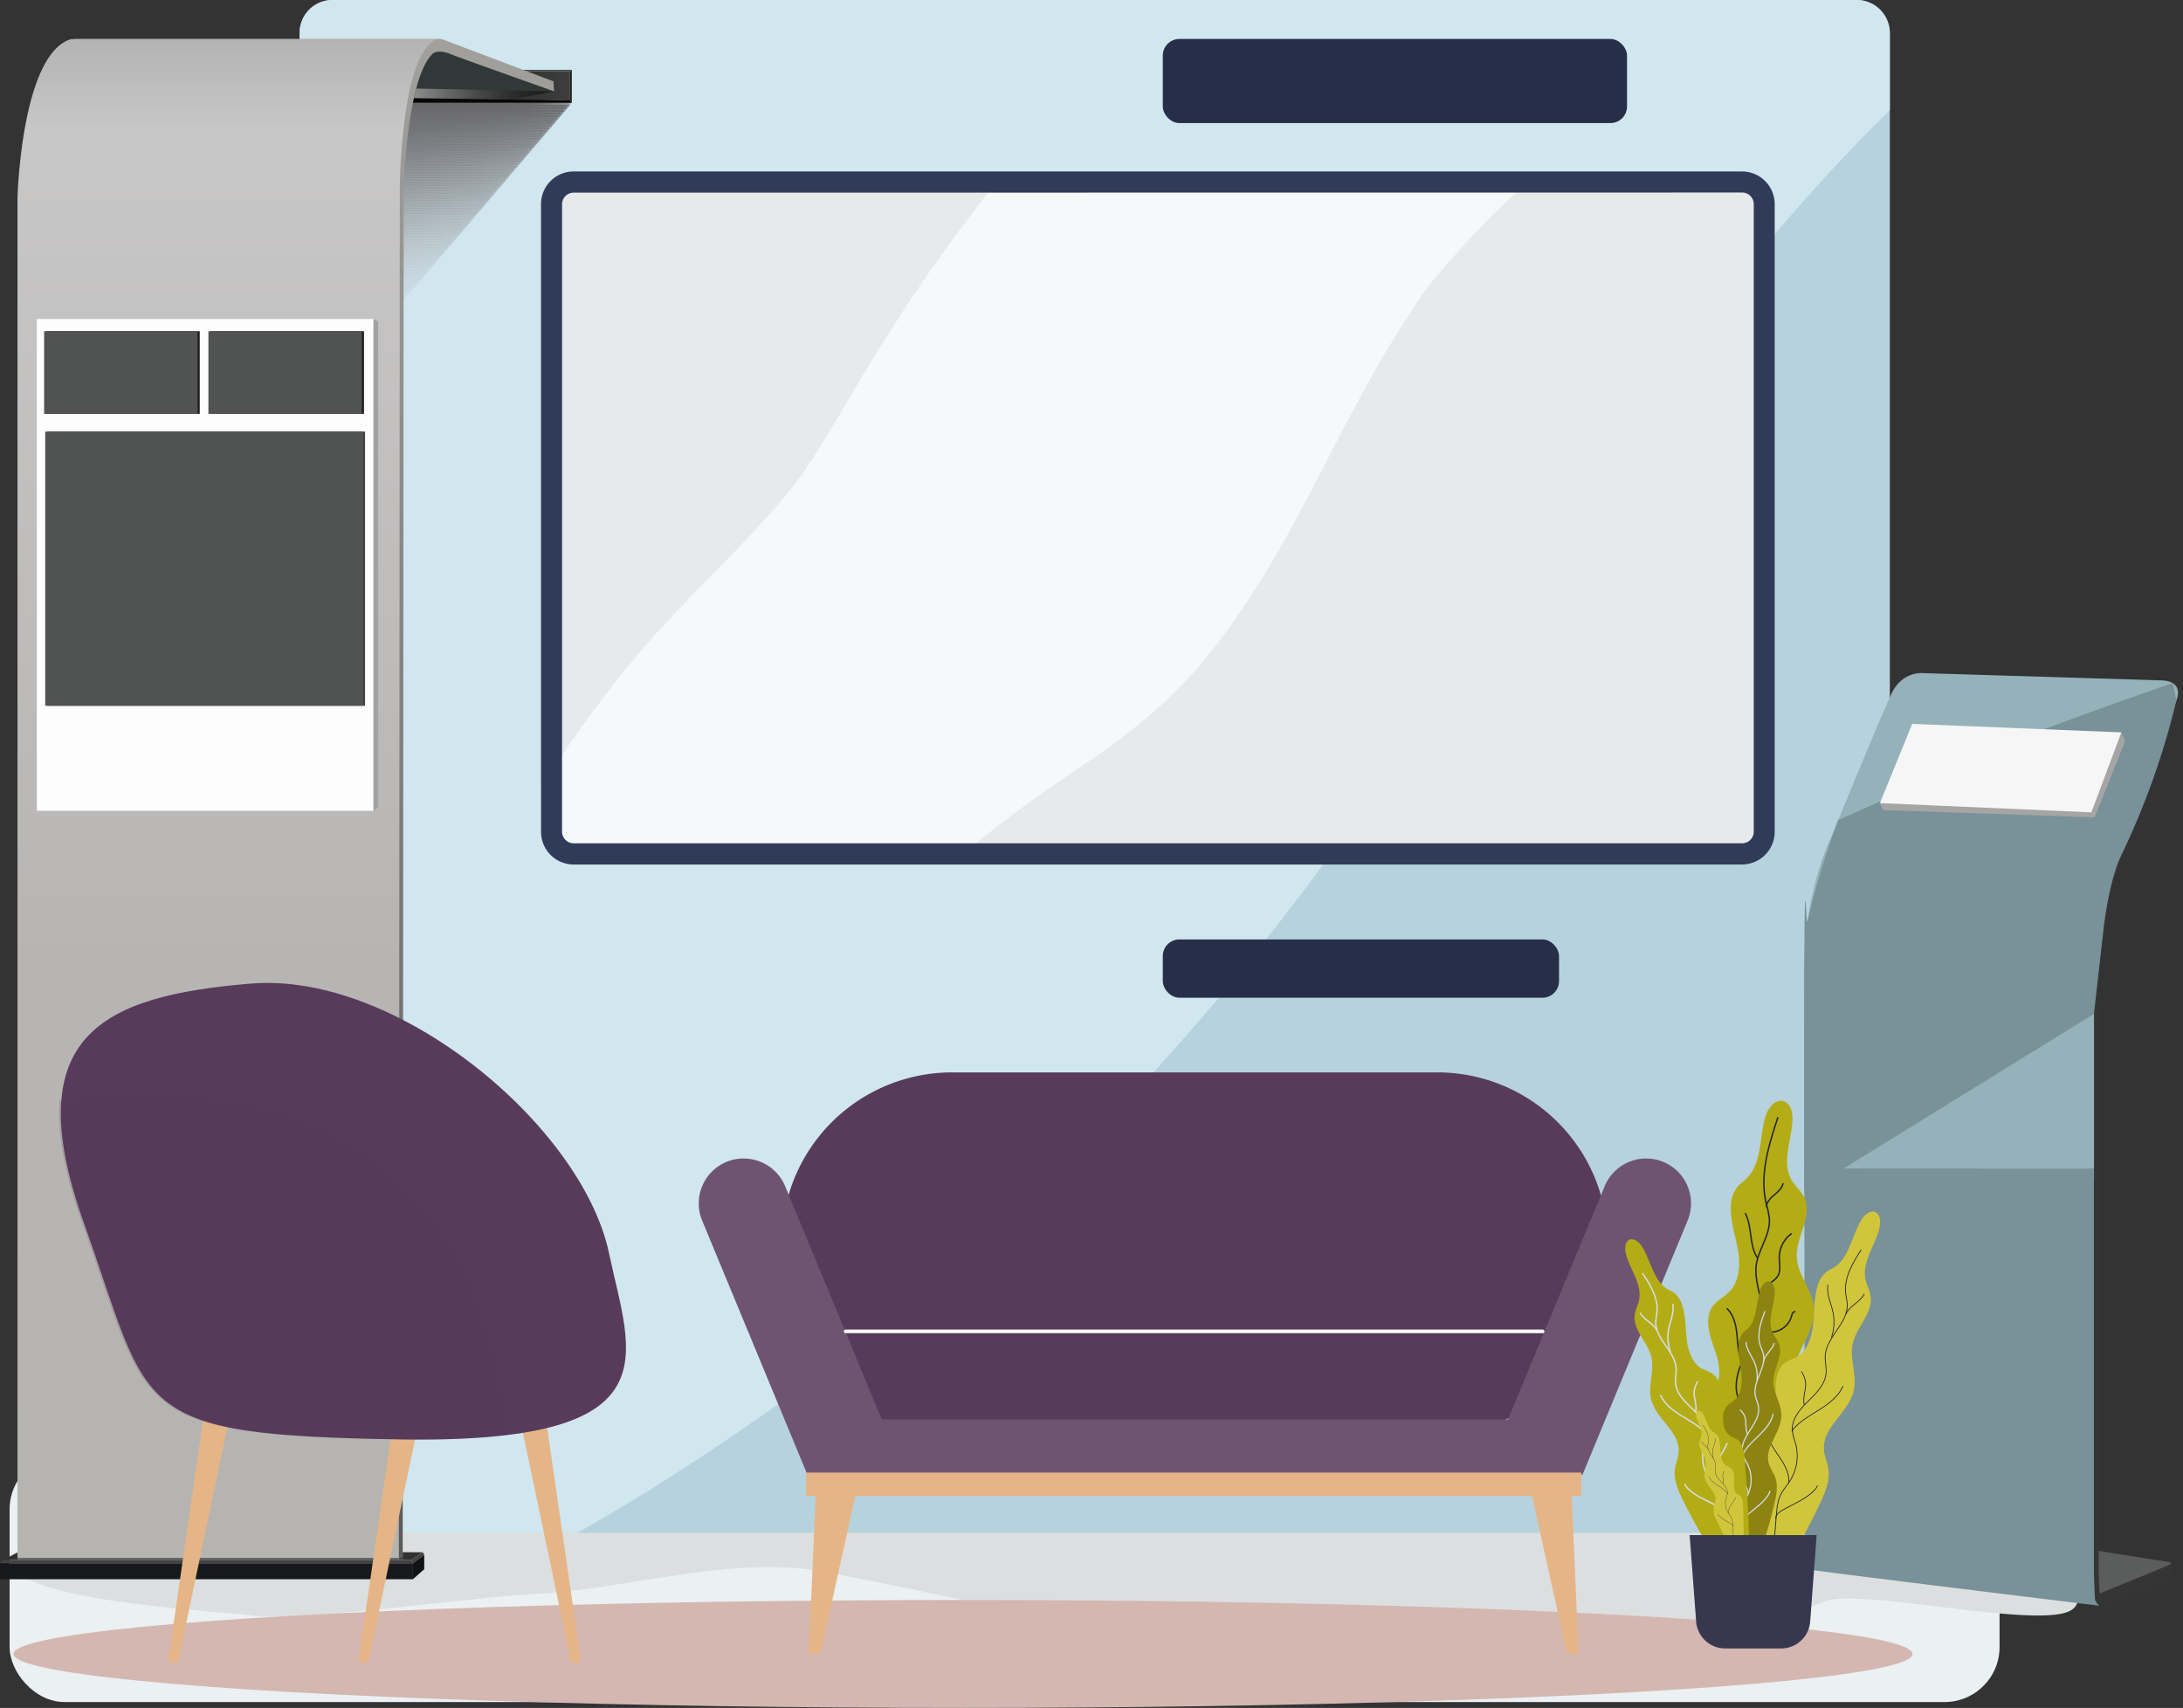 <svg xmlns="http://www.w3.org/2000/svg" xmlns:xlink="http://www.w3.org/1999/xlink" viewBox="0 0 751.16 587.68"><rect x="0" y="0" width="751.16" height="587.68" fill="#333333" stroke="none"/><defs><style>.cls-1{fill:url(#linear-gradient);}.cls-2{isolation:isolate;}.cls-3{fill:#ebf0f2;}.cls-4{fill:#dcdfe0;}.cls-5{fill:#b6d2de;}.cls-6{fill:#d1e7f0;}.cls-7{fill:#e6eaeb;}.cls-8{fill:#f5f9fa;}.cls-9{fill:#303b59;}.cls-10{fill:#262e48;}.cls-11,.cls-19{opacity:0.7;}.cls-12{fill:#363536;}.cls-13{fill:#5a5d5c;}.cls-14{fill:#95b2ba;}.cls-15{fill:#799199;}.cls-16{fill:#a5a5a5;}.cls-17{fill:#f6f6f6;}.cls-18{mask:url(#mask);}.cls-183,.cls-19,.cls-196{mix-blend-mode:multiply;}.cls-20{fill:#3a3132;}.cls-21{fill:#3b3233;opacity:0.99;}.cls-22{fill:#3c3334;opacity:0.99;}.cls-23{fill:#3d3435;opacity:0.98;}.cls-24{fill:#3d3536;opacity:0.98;}.cls-25{fill:#3e3636;opacity:0.97;}.cls-26{fill:#3f3637;opacity:0.97;}.cls-27{fill:#403738;opacity:0.96;}.cls-28{fill:#413839;opacity:0.96;}.cls-29{fill:#42393a;opacity:0.95;}.cls-30{fill:#423a3b;opacity:0.95;}.cls-31{fill:#433b3c;opacity:0.94;}.cls-32{fill:#443c3d;opacity:0.94;}.cls-33{fill:#453d3e;opacity:0.93;}.cls-34{fill:#463e3f;opacity:0.93;}.cls-35{fill:#473f3f;opacity:0.92;}.cls-36{fill:#473f40;opacity:0.92;}.cls-37{fill:#484041;opacity:0.91;}.cls-38{fill:#494142;opacity:0.9;}.cls-39{fill:#4a4243;opacity:0.9;}.cls-40{fill:#4b4344;opacity:0.89;}.cls-41{fill:#4c4445;opacity:0.89;}.cls-42{fill:#4d4546;opacity:0.88;}.cls-43{fill:#4d4647;opacity:0.88;}.cls-44{fill:#4e4747;opacity:0.87;}.cls-45{fill:#4f4848;opacity:0.87;}.cls-46{fill:#504849;opacity:0.86;}.cls-47{fill:#51494a;opacity:0.86;}.cls-48{fill:#524a4b;opacity:0.85;}.cls-49{fill:#524b4c;opacity:0.85;}.cls-50{fill:#534c4d;opacity:0.84;}.cls-51{fill:#544d4e;opacity:0.84;}.cls-52{fill:#554e4f;opacity:0.83;}.cls-53{fill:#564f50;opacity:0.83;}.cls-54{fill:#575050;opacity:0.82;}.cls-55{fill:#575151;opacity:0.81;}.cls-56{fill:#585152;opacity:0.81;}.cls-57{fill:#595253;opacity:0.8;}.cls-58{fill:#5a5354;opacity:0.8;}.cls-59{fill:#5b5455;opacity:0.79;}.cls-60{fill:#5c5556;opacity:0.79;}.cls-61{fill:#5c5657;opacity:0.78;}.cls-62{fill:#5d5758;opacity:0.78;}.cls-63{fill:#5e5858;opacity:0.77;}.cls-64{fill:#5f5959;opacity:0.77;}.cls-65{fill:#605a5a;opacity:0.76;}.cls-66{fill:#615a5b;opacity:0.76;}.cls-67{fill:#625b5c;opacity:0.75;}.cls-68{fill:#625c5d;opacity:0.75;}.cls-69{fill:#635d5e;opacity:0.74;}.cls-70{fill:#645e5f;opacity:0.74;}.cls-71{fill:#655f60;opacity:0.73;}.cls-72{fill:#666060;opacity:0.72;}.cls-73{fill:#676161;opacity:0.72;}.cls-74{fill:#676262;opacity:0.71;}.cls-75{fill:#686363;opacity:0.71;}.cls-76{fill:#696364;opacity:0.7;}.cls-77{fill:#6a6465;opacity:0.7;}.cls-78{fill:#6b6566;opacity:0.69;}.cls-79{fill:#6c6667;opacity:0.69;}.cls-80{fill:#6c6768;opacity:0.68;}.cls-81{fill:#6d6869;opacity:0.68;}.cls-82{fill:#6e6969;opacity:0.67;}.cls-83{fill:#6f6a6a;opacity:0.67;}.cls-84{fill:#706b6b;opacity:0.66;}.cls-85{fill:#716c6c;opacity:0.66;}.cls-86{fill:#726c6d;opacity:0.65;}.cls-87{fill:#726d6e;opacity:0.65;}.cls-88{fill:#736e6f;opacity:0.64;}.cls-89{fill:#746f70;opacity:0.63;}.cls-90{fill:#757071;opacity:0.63;}.cls-91{fill:#767171;opacity:0.62;}.cls-92{fill:#777272;opacity:0.62;}.cls-93{fill:#777373;opacity:0.61;}.cls-94{fill:#787474;opacity:0.61;}.cls-95{fill:#797575;opacity:0.6;}.cls-96{fill:#7a7576;opacity:0.6;}.cls-97{fill:#7b7677;opacity:0.59;}.cls-98{fill:#7c7778;opacity:0.59;}.cls-99{fill:#7c7879;opacity:0.58;}.cls-100{fill:#7d797a;opacity:0.58;}.cls-101{fill:#7e7a7a;opacity:0.57;}.cls-102{fill:#7f7b7b;opacity:0.57;}.cls-103{fill:#807c7c;opacity:0.56;}.cls-104{fill:#817d7d;opacity:0.55;}.cls-105{fill:#817e7e;opacity:0.55;}.cls-106{fill:#827e7f;opacity:0.54;}.cls-107{fill:#837f80;opacity:0.54;}.cls-108{fill:#848081;opacity:0.53;}.cls-109{fill:#858182;opacity:0.53;}.cls-110{fill:#868282;opacity:0.52;}.cls-111{fill:#878383;opacity:0.52;}.cls-112{fill:#878484;opacity:0.51;}.cls-113{fill:#888585;opacity:0.51;}.cls-114{fill:#898686;opacity:0.5;}.cls-115{fill:#8a8787;opacity:0.5;}.cls-116{fill:#8b8788;opacity:0.49;}.cls-117{fill:#8c8889;opacity:0.49;}.cls-118{fill:#8c898a;opacity:0.48;}.cls-119{fill:#8d8a8b;opacity:0.48;}.cls-120{fill:#8e8b8b;opacity:0.47;}.cls-121{fill:#8f8c8c;opacity:0.46;}.cls-122{fill:#908d8d;opacity:0.46;}.cls-123{fill:#918e8e;opacity:0.45;}.cls-124{fill:#918f8f;opacity:0.45;}.cls-125{fill:#929090;opacity:0.44;}.cls-126{fill:#939091;opacity:0.44;}.cls-127{fill:#949192;opacity:0.43;}.cls-128{fill:#959293;opacity:0.43;}.cls-129{fill:#969393;opacity:0.42;}.cls-130{fill:#979494;opacity:0.42;}.cls-131{fill:#979595;opacity:0.41;}.cls-132{fill:#989696;opacity:0.41;}.cls-133{fill:#999797;opacity:0.4;}.cls-134{fill:#9a9898;opacity:0.4;}.cls-135{fill:#9b9999;opacity:0.39;}.cls-136{fill:#9c999a;opacity:0.39;}.cls-137{fill:#9c9a9b;opacity:0.38;}.cls-138{fill:#9d9b9b;opacity:0.37;}.cls-139{fill:#9e9c9c;opacity:0.37;}.cls-140{fill:#9f9d9d;opacity:0.36;}.cls-141{fill:#a09e9e;opacity:0.36;}.cls-142{fill:#a19f9f;opacity:0.35;}.cls-143{fill:#a1a0a0;opacity:0.35;}.cls-144{fill:#a2a1a1;opacity:0.34;}.cls-145,.cls-182{fill:#a3a2a2;}.cls-145{opacity:0.34;}.cls-146{fill:#a4a2a3;opacity:0.33;}.cls-147{fill:#a5a3a4;opacity:0.33;}.cls-148{fill:#a6a4a4;opacity:0.32;}.cls-149{fill:#a6a5a5;opacity:0.32;}.cls-150{fill:#a7a6a6;opacity:0.31;}.cls-151{fill:#a8a7a7;opacity:0.31;}.cls-152{fill:#a9a8a8;opacity:0.3;}.cls-153{fill:#aaa9a9;opacity:0.3;}.cls-154{fill:#abaaaa;opacity:0.29;}.cls-155{fill:#acabab;opacity:0.28;}.cls-156{fill:#acabac;opacity:0.28;}.cls-157{fill:#adacac;opacity:0.27;}.cls-158{fill:#aeadad;opacity:0.27;}.cls-159{fill:#afaeae;opacity:0.26;}.cls-160{fill:#b0afaf;opacity:0.26;}.cls-161{fill:#b1b0b0;opacity:0.25;}.cls-162{fill:#b1b1b1;opacity:0.25;}.cls-163{fill:#b2b2b2;opacity:0.24;}.cls-164{fill:#b3b3b3;opacity:0.24;}.cls-165{fill:#b4b4b4;opacity:0.23;}.cls-166{fill:#b5b4b5;opacity:0.23;}.cls-167{fill:#b6b5b5;opacity:0.22;}.cls-168{fill:#b6b6b6;opacity:0.22;}.cls-169{fill:#b7b7b7;opacity:0.21;}.cls-170{fill:#b8b8b8;opacity:0.21;}.cls-171{fill:#b9b9b9;}.cls-171,.cls-196{opacity:0.2;}.cls-172{fill:#090604;}.cls-173{fill:#494a4d;}.cls-174{fill:url(#linear-gradient-2);}.cls-175{fill:#313938;}.cls-176{fill:url(#linear-gradient-3);}.cls-177{fill:url(#linear-gradient-4);}.cls-178{fill:#fdfdfd;}.cls-179{fill:#1e1e1e;}.cls-180{fill:#515352;}.cls-181{fill:#444545;}.cls-183{opacity:0.5;fill:url(#linear-gradient-5);}.cls-184{fill:#1e1d15;}.cls-185{fill:#323132;}.cls-186{fill:#424143;}.cls-187{fill:#111314;}.cls-188{fill:#474747;}.cls-189{fill:#5b5b5b;}.cls-190{fill:#17191a;}.cls-191{fill:#d4b7b1;}.cls-192,.cls-196{fill:#583b5a;}.cls-193{fill:#6f5472;}.cls-194,.cls-198,.cls-200,.cls-202,.cls-203,.cls-204{fill:none;stroke-linecap:round;stroke-linejoin:round;}.cls-194{stroke:#fff;stroke-width:1.24px;}.cls-195{fill:#e5b587;}.cls-197{fill:#b4ac15;}.cls-198,.cls-200,.cls-204{stroke:#242638;}.cls-198{stroke-width:0.49px;}.cls-199{fill:#d1c63b;}.cls-200{stroke-width:0.27px;}.cls-201{fill:#8c8310;}.cls-202,.cls-203{stroke:#d6dde5;}.cls-202{stroke-width:0.4px;}.cls-203{stroke-width:0.48px;}.cls-204{stroke-width:0.1px;}.cls-205{fill:#37374f;}</style><linearGradient id="linear-gradient" x1="128.38" y1="171.96" x2="165.33" y2="202.96" gradientUnits="userSpaceOnUse"><stop offset="0" stop-color="#fff"/><stop offset="0.37" stop-color="#fdfdfd"/><stop offset="0.51" stop-color="#f6f6f6"/><stop offset="0.6" stop-color="#ebebeb"/><stop offset="0.68" stop-color="#dadada"/><stop offset="0.75" stop-color="#c4c4c4"/><stop offset="0.8" stop-color="#a8a8a8"/><stop offset="0.86" stop-color="#888"/><stop offset="0.91" stop-color="#626262"/><stop offset="0.95" stop-color="#373737"/><stop offset="0.99" stop-color="#090909"/><stop offset="1"/></linearGradient><mask id="mask" x="75.18" y="32.87" width="121.57" height="72.58" maskUnits="userSpaceOnUse"><g transform="translate(-10.84 -117)"><polygon class="cls-1" points="207.59 152.39 207.29 152.96 148.37 222.45 86.02 222.45 147.3 149.87 207.59 152.39"/></g></mask><linearGradient id="linear-gradient-2" x1="142.43" y1="29.56" x2="196.15" y2="29.56" gradientUnits="userSpaceOnUse"><stop offset="0" stop-color="#191d1c"/><stop offset="1" stop-color="#3e3d3e"/></linearGradient><linearGradient id="linear-gradient-3" x1="109.84" y1="653.07" x2="109.84" y2="130.41" gradientUnits="userSpaceOnUse"><stop offset="0" stop-color="#5b5a5b"/><stop offset="1" stop-color="#a1a09d"/></linearGradient><linearGradient id="linear-gradient-4" x1="89.16" y1="653.07" x2="89.16" y2="130.41" gradientUnits="userSpaceOnUse"><stop offset="0" stop-color="#b5b4b0"/><stop offset="0.39" stop-color="#b7b5b3"/><stop offset="0.94" stop-color="#c8c7c7"/><stop offset="1" stop-color="#b3b3b3"/></linearGradient><linearGradient id="linear-gradient-5" x1="142.43" y1="32.36" x2="190.66" y2="32.36" gradientUnits="userSpaceOnUse"><stop offset="0" stop-color="#fff"/><stop offset="0.08" stop-color="#e1e1e1"/><stop offset="0.28" stop-color="#9e9e9e"/><stop offset="0.46" stop-color="#666"/><stop offset="0.63" stop-color="#3a3a3a"/><stop offset="0.78" stop-color="#1a1a1a"/><stop offset="0.91" stop-color="#070707"/><stop offset="1"/></linearGradient></defs><g class="cls-2"><g id="Layer_1" data-name="Layer 1"><rect class="cls-3" x="3.3" y="500.45" width="684.74" height="85.21" rx="18.93"/><path class="cls-4" d="M695.84,636.38c-13.17,0-189,1.44-196.65,0C459.77,628.94,481,569.77,450.37,577a159.39,159.39,0,0,0-21.24,6.71c-3.82,1.5-6.45,5.92-6.22,10.75a13.81,13.81,0,0,0-3.51,6.5,15.42,15.42,0,0,0-.38,2.39q-4.95.3-9.88.71c-11.22.95-22.24,1.42-31.45,10.25-3.34,3.21-3.19,8.47-1.26,12.46-5.06-.85-10.12-1.75-15.21-2.65-13.55-2.39-27.18-4.33-40.9-3.56a8.9,8.9,0,0,0-7.65,6q-9.8-3-19.56-6.25c-4.42-1.45-9.21,1.83-10.43,7.29a12.59,12.59,0,0,0,.82,7.84c-19.86-2.24-39.86-2.06-59.92-1.14-16,.74-32,1.76-48,1.84-13.64.07-26.06.22-38.4-4.57a37.79,37.79,0,0,1-13.56-9.17c-3.4-3.77-76.66,18-80,22.16-3.13,3.84-32.9,7.86-29.49,11.66,11.07,12.37,70.49,15,85.06,16.81,15.18,1.9,79.19-6.87,94.41-7.52,32.42-1.37,69.12-13.7,101.33-7.58,58.35,11.1,103.08,23,161.57,33.32,33.05,5.85,67.65-4,100.18-12.25,14.93-3.8,36.21,22.78,49,12.23,6-5,11.49-10.88,17.73-15.45q2.12-1.54,4.33-2.86l1.54-.88.52-.3.57-.25c3-1.35,5.92-2.59,8.94-3.64,12.18-4.23,72,9.52,83.73,3.46C736,664.64,700.71,636.38,695.84,636.38Z" transform="translate(-10.84 -117)"/><rect class="cls-5" x="103.1" width="547.18" height="527.41" rx="11.29"/><path class="cls-6" d="M661.12,154.89v-26.6A11.3,11.3,0,0,0,649.82,117H125.23a11.3,11.3,0,0,0-11.3,11.29V633.11a11.3,11.3,0,0,0,11.3,11.3h84.38q13.33-7.62,26.41-15.76a846.13,846.13,0,0,0,111.59-83.51,795.35,795.35,0,0,0,92.08-96.41c28.23-35,53.95-71.9,79.18-109.1,26.3-38.79,52.24-77.86,80.75-115.07C618.68,200.09,639,176.56,661.12,154.89Z" transform="translate(-10.84 -117)"/><rect class="cls-7" x="187.19" y="58.99" width="423.48" height="238.48" rx="11.24"/><path class="cls-8" d="M356.33,176.41a595,595,0,0,0-45.72,65c-6.2,10.14-12,20.55-18.4,30.57-1.27,2-2.56,4-3.89,6l-.9,1.4c-.63.89-1.3,1.75-1.95,2.61-3.66,4.9-7.6,9.55-11.68,14-15.23,16.76-31.77,31.87-46.21,49.51A422.85,422.85,0,0,0,197,387.91v15.68c0,6.24,5.09,6.36,10.78,6.36L340,413.18c.92-.84,0,0,.92-.83,1.33-1.2,2.65-2.39,4-3.56l2-1.75.6-.52c11.61-9.56,23.75-18,36.1-26.31,13.07-8.83,25.76-18.5,36.64-30.45,9.81-10.78,18.31-23.07,26-35.7,14.52-23.8,26-49.62,40.09-73.72,2-3.38,4-6.73,6.09-10,1-1.59,2-3.17,3.08-4.74.49-.75,1-1.49,1.5-2.24.24-.35.75-1.21,1.08-1.81,4.13-6.64,9.88-12.74,14.89-18.44a240.44,240.44,0,0,1,17.07-17.59q2.17-2,4.39-4c.81-.72,1.64-1.43,2.45-2.16q1.82-1.48,3.66-2.94Z" transform="translate(-10.84 -117)"/><path class="cls-9" d="M610.3,183.25a4,4,0,0,1,4,4V403.17a4,4,0,0,1-4,4H208.24a4,4,0,0,1-4-4V187.29a4,4,0,0,1,4-4Zm0-7.26H208.24A11.25,11.25,0,0,0,197,187.29V403.17a11.25,11.25,0,0,0,11.21,11.3H610.3a11.26,11.26,0,0,0,11.21-11.3V187.29A11.26,11.26,0,0,0,610.3,176Z" transform="translate(-10.84 -117)"/><rect class="cls-10" x="400.11" y="13.41" width="159.74" height="28.94" rx="5.71"/><rect class="cls-10" x="400.11" y="323.25" width="136.34" height="20.06" rx="5.71"/><g class="cls-11"><path class="cls-12" d="M733.1,671.94l24.62-10.27a1.24,1.24,0,0,0,.76-1.15v-2.45a1.25,1.25,0,0,0-.42-1,.72.72,0,0,0-.21-.12,1.46,1.46,0,0,1-.43.84c-.32.21-24.08,9.9-24.08,9.9s-.54,0-.51-.9-2.87.91-2.87.91l1.92,3.44Z" transform="translate(-10.84 -117)"/></g><polygon class="cls-13" points="747.01 537.59 721.74 533.6 721.74 549.51 746.24 540.08 747.01 538.95 747.01 537.59"/><path class="cls-12" d="M633.21,452.09c-.15-28.91,9.35-47.61,9.35-47.61S659.6,363,663.38,355s11.09-4.61,11.09-4.61L757,351.6c7.11,1.41,4.55,7.62,4.55,7.62l-16.78,42.31s-4,7.27-7.85,23S733,460.87,733,460.87l0,57.56H633.33C633.3,488.14,633.25,461.93,633.21,452.09Z" transform="translate(-10.84 -117)"/><path class="cls-12" d="M733,518.43l0,139.05s.27,8.68.43,9.44a6,6,0,0,0,1.37,2s-98.54-12-99.69-12.44-1.66-5.11-1.66-5.11,0-74.14-.09-132.9Z" transform="translate(-10.84 -117)"/><path class="cls-12" d="M733.1,669.55l24.62-10.28a1.22,1.22,0,0,0,.76-1.13v-2.46a1.23,1.23,0,0,0-.42-1,.74.74,0,0,0-.21-.13,1.46,1.46,0,0,1-.43.84c-.32.22-24.08,9.9-24.08,9.9s-.54,0-.51-.9-2.87.92-2.87.92l1.92,3.43Z" transform="translate(-10.84 -117)"/><path class="cls-14" d="M631.54,452.77c-.15-28.92,9.34-47.62,9.34-47.62s17-41.43,20.83-49.52,11.33-7,11.33-7l82.28,2.51c7.26.65,4.39,6.91,4.39,6.91l-16.62,44.17s-4,7.25-7.84,23-3.88,36.32-3.88,36.32l0,61.25-99.69-3.68C631.63,488.81,631.58,462.61,631.54,452.77Z" transform="translate(-10.84 -117)"/><path class="cls-15" d="M731.34,519.11l0,139s.26,8.68.43,9.44a6.06,6.06,0,0,0,1.37,1.95s-98.55-12-99.7-12.44-1.65-5.1-1.65-5.1,0-74.15-.1-132.9Z" transform="translate(-10.84 -117)"/><path class="cls-15" d="M632.81,434c3.57-16.52,10.53-34.82,10.53-34.82s51.31-22.69,56.55-25.37c9-4.61,58.59-21.79,58.59-21.79l1.23,6a263.37,263.37,0,0,1-18.93,53.24c-4.19,8.64-6,24.4-6,24.4l-3.43,30.22-99.68,61.55C631.52,383.84,632.11,437.27,632.81,434Z" transform="translate(-10.84 -117)"/><polygon class="cls-16" points="729.95 252 731.24 255.03 720.77 281.24 647.91 278.76 646.87 276.34 729.95 252"/><polygon class="cls-17" points="729.95 252 719.63 279.52 646.87 276.34 657.98 249.09 729.95 252"/><g class="cls-18"><g class="cls-19"><polygon class="cls-20" points="196.75 35.39 135 35.39 141.18 36.4 196.45 35.89 196.75 35.39"/><polygon class="cls-21" points="196.36 35.85 134.62 35.85 140.79 36.86 196.06 36.35 196.36 35.85"/><polygon class="cls-22" points="195.97 36.3 134.23 36.3 140.4 37.32 195.67 36.81 195.97 36.3"/><polygon class="cls-23" points="195.58 36.76 133.84 36.76 140.01 37.77 195.28 37.27 195.58 36.76"/><polygon class="cls-24" points="195.19 37.22 133.45 37.22 139.62 38.23 194.89 37.72 195.19 37.22"/><polygon class="cls-25" points="194.8 37.67 133.06 37.67 139.23 38.69 194.5 38.18 194.8 37.67"/><polygon class="cls-26" points="194.41 38.13 132.67 38.13 138.84 39.15 194.11 38.64 194.41 38.13"/><polygon class="cls-27" points="194.03 38.59 132.28 38.59 138.45 39.6 193.72 39.09 194.03 38.59"/><polygon class="cls-28" points="193.63 39.05 131.89 39.05 138.06 40.06 193.34 39.55 193.63 39.05"/><polygon class="cls-29" points="193.25 39.5 131.5 39.5 137.67 40.52 192.94 40.01 193.25 39.5"/><polygon class="cls-30" points="192.86 39.96 131.11 39.96 137.28 40.97 192.56 40.47 192.86 39.96"/><polygon class="cls-31" points="192.47 40.42 130.72 40.42 136.9 41.43 192.17 40.92 192.47 40.42"/><polygon class="cls-32" points="192.08 40.88 130.33 40.88 136.5 41.89 191.78 41.38 192.08 40.88"/><polygon class="cls-33" points="191.69 41.33 129.94 41.33 136.12 42.35 191.39 41.84 191.69 41.33"/><polygon class="cls-34" points="191.3 41.79 129.55 41.79 135.73 42.8 191 42.3 191.3 41.79"/><polygon class="cls-35" points="190.91 42.25 129.16 42.25 135.34 43.26 190.61 42.75 190.91 42.25"/><polygon class="cls-36" points="190.52 42.7 128.77 42.7 134.95 43.72 190.22 43.21 190.52 42.7"/><polygon class="cls-37" points="190.13 43.16 128.38 43.16 134.56 44.17 189.83 43.67 190.13 43.16"/><polygon class="cls-38" points="189.74 43.62 127.99 43.62 134.17 44.63 189.44 44.13 189.74 43.62"/><polygon class="cls-39" points="189.35 44.08 127.6 44.08 133.78 45.09 189.05 44.58 189.35 44.08"/><polygon class="cls-40" points="188.96 44.53 127.21 44.53 133.39 45.55 188.66 45.04 188.96 44.53"/><polygon class="cls-41" points="188.57 44.99 126.82 44.99 133 46 188.27 45.5 188.57 44.99"/><polygon class="cls-42" points="188.18 45.45 126.43 45.45 132.61 46.46 187.88 45.95 188.18 45.45"/><polygon class="cls-43" points="187.79 45.91 126.04 45.91 132.22 46.92 187.49 46.41 187.79 45.91"/><polygon class="cls-44" points="187.4 46.36 125.65 46.36 131.83 47.38 187.1 46.87 187.4 46.36"/><polygon class="cls-45" points="187.01 46.82 125.26 46.82 131.44 47.83 186.71 47.33 187.01 46.82"/><polygon class="cls-46" points="186.62 47.28 124.87 47.28 131.05 48.29 186.32 47.78 186.62 47.28"/><polygon class="cls-47" points="186.23 47.73 124.48 47.73 130.66 48.75 185.93 48.24 186.23 47.73"/><polygon class="cls-48" points="185.84 48.19 124.09 48.19 130.27 49.2 185.54 48.7 185.84 48.19"/><polygon class="cls-49" points="185.45 48.65 123.7 48.65 129.88 49.66 185.15 49.16 185.45 48.65"/><polygon class="cls-50" points="185.06 49.11 123.32 49.11 129.49 50.12 184.76 49.61 185.06 49.11"/><polygon class="cls-51" points="184.67 49.56 122.93 49.56 129.1 50.58 184.37 50.07 184.67 49.56"/><polygon class="cls-52" points="184.28 50.02 122.54 50.02 128.71 51.03 183.98 50.53 184.28 50.02"/><polygon class="cls-53" points="183.89 50.48 122.15 50.48 128.32 51.49 183.59 50.98 183.89 50.48"/><polygon class="cls-54" points="183.5 50.94 121.76 50.94 127.93 51.95 183.2 51.44 183.5 50.94"/><polygon class="cls-55" points="183.11 51.39 121.37 51.39 127.54 52.41 182.81 51.9 183.11 51.39"/><polygon class="cls-56" points="182.72 51.85 120.98 51.85 127.15 52.86 182.43 52.36 182.72 51.85"/><polygon class="cls-57" points="182.34 52.31 120.59 52.31 126.76 53.32 182.03 52.81 182.34 52.31"/><polygon class="cls-58" points="181.94 52.77 120.2 52.77 126.37 53.78 181.65 53.27 181.94 52.77"/><polygon class="cls-59" points="181.56 53.22 119.81 53.22 125.98 54.23 181.26 53.73 181.56 53.22"/><polygon class="cls-60" points="181.17 53.68 119.42 53.68 125.59 54.69 180.87 54.19 181.17 53.68"/><polygon class="cls-61" points="180.78 54.14 119.03 54.14 125.2 55.15 180.48 54.64 180.78 54.14"/><polygon class="cls-62" points="180.39 54.59 118.64 54.59 124.82 55.61 180.09 55.1 180.39 54.59"/><polygon class="cls-63" points="180 55.05 118.25 55.05 124.43 56.06 179.7 55.56 180 55.05"/><polygon class="cls-64" points="179.61 55.51 117.86 55.51 124.04 56.52 179.31 56.01 179.61 55.51"/><polygon class="cls-65" points="179.22 55.97 117.47 55.97 123.65 56.98 178.92 56.47 179.22 55.97"/><polygon class="cls-66" points="178.83 56.42 117.08 56.42 123.26 57.44 178.53 56.93 178.83 56.42"/><polygon class="cls-67" points="178.44 56.88 116.69 56.88 122.87 57.89 178.14 57.39 178.44 56.88"/><polygon class="cls-68" points="178.05 57.34 116.3 57.34 122.48 58.35 177.75 57.84 178.05 57.34"/><polygon class="cls-69" points="177.66 57.8 115.91 57.8 122.09 58.81 177.36 58.3 177.66 57.8"/><polygon class="cls-70" points="177.27 58.25 115.52 58.25 121.7 59.27 176.97 58.76 177.27 58.25"/><polygon class="cls-71" points="176.88 58.71 115.13 58.71 121.31 59.72 176.58 59.22 176.88 58.71"/><polygon class="cls-72" points="176.49 59.17 114.74 59.17 120.92 60.18 176.19 59.67 176.49 59.17"/><polygon class="cls-73" points="176.1 59.62 114.35 59.62 120.53 60.64 175.8 60.13 176.1 59.62"/><polygon class="cls-74" points="175.71 60.08 113.96 60.08 120.14 61.09 175.41 60.59 175.71 60.08"/><polygon class="cls-75" points="175.32 60.54 113.57 60.54 119.75 61.55 175.02 61.05 175.32 60.54"/><polygon class="cls-76" points="174.93 61 113.19 61 119.36 62.01 174.63 61.5 174.93 61"/><polygon class="cls-77" points="174.54 61.45 112.8 61.45 118.97 62.47 174.24 61.96 174.54 61.45"/><polygon class="cls-78" points="174.15 61.91 112.41 61.91 118.58 62.92 173.85 62.42 174.15 61.91"/><polygon class="cls-79" points="173.76 62.37 112.02 62.37 118.19 63.38 173.46 62.87 173.76 62.37"/><polygon class="cls-80" points="173.37 62.83 111.63 62.83 117.8 63.84 173.07 63.33 173.37 62.83"/><polygon class="cls-81" points="172.98 63.28 111.24 63.28 117.41 64.3 172.68 63.79 172.98 63.28"/><polygon class="cls-82" points="172.59 63.74 110.85 63.74 117.02 64.75 172.29 64.25 172.59 63.74"/><polygon class="cls-83" points="172.2 64.2 110.46 64.2 116.63 65.21 171.9 64.7 172.2 64.2"/><polygon class="cls-84" points="171.81 64.65 110.07 64.65 116.24 65.67 171.51 65.16 171.81 64.65"/><polygon class="cls-85" points="171.43 65.11 109.68 65.11 115.85 66.12 171.13 65.62 171.43 65.11"/><polygon class="cls-86" points="171.03 65.57 109.29 65.57 115.46 66.58 170.74 66.08 171.03 65.57"/><polygon class="cls-87" points="170.65 66.03 108.9 66.03 115.07 67.04 170.35 66.53 170.65 66.03"/><polygon class="cls-88" points="170.26 66.48 108.51 66.48 114.69 67.5 169.96 66.99 170.26 66.48"/><polygon class="cls-89" points="169.87 66.94 108.12 66.94 114.3 67.95 169.57 67.45 169.87 66.94"/><polygon class="cls-90" points="169.48 67.4 107.73 67.4 113.91 68.41 169.18 67.9 169.48 67.4"/><polygon class="cls-91" points="169.09 67.86 107.34 67.86 113.52 68.87 168.79 68.36 169.09 67.86"/><polygon class="cls-92" points="168.7 68.31 106.95 68.31 113.13 69.33 168.4 68.82 168.7 68.31"/><polygon class="cls-93" points="168.31 68.77 106.56 68.77 112.74 69.78 168.01 69.28 168.31 68.77"/><polygon class="cls-94" points="167.92 69.23 106.17 69.23 112.35 70.24 167.62 69.73 167.92 69.23"/><polygon class="cls-95" points="167.53 69.68 105.78 69.68 111.96 70.7 167.23 70.19 167.53 69.68"/><polygon class="cls-96" points="167.14 70.14 105.39 70.14 111.57 71.15 166.84 70.65 167.14 70.14"/><polygon class="cls-97" points="166.75 70.6 105 70.6 111.18 71.61 166.45 71.11 166.75 70.6"/><polygon class="cls-98" points="166.36 71.06 104.61 71.06 110.79 72.07 166.06 71.56 166.36 71.06"/><polygon class="cls-99" points="165.97 71.51 104.22 71.51 110.4 72.53 165.67 72.02 165.97 71.51"/><polygon class="cls-100" points="165.58 71.97 103.83 71.97 110.01 72.98 165.28 72.48 165.58 71.97"/><polygon class="cls-101" points="165.19 72.43 103.44 72.43 109.62 73.44 164.89 72.93 165.19 72.43"/><polygon class="cls-102" points="164.8 72.89 103.05 72.89 109.23 73.9 164.5 73.39 164.8 72.89"/><polygon class="cls-103" points="164.41 73.34 102.66 73.34 108.84 74.36 164.11 73.85 164.41 73.34"/><polygon class="cls-104" points="164.02 73.8 102.27 73.8 108.45 74.81 163.72 74.31 164.02 73.8"/><polygon class="cls-105" points="163.63 74.26 101.89 74.26 108.06 75.27 163.33 74.76 163.63 74.26"/><polygon class="cls-106" points="163.24 74.71 101.5 74.71 107.67 75.73 162.94 75.22 163.24 74.71"/><polygon class="cls-107" points="162.85 75.17 101.11 75.17 107.28 76.18 162.55 75.68 162.85 75.17"/><polygon class="cls-108" points="162.46 75.63 100.72 75.63 106.89 76.64 162.16 76.14 162.46 75.63"/><polygon class="cls-109" points="162.07 76.09 100.33 76.09 106.5 77.1 161.77 76.59 162.07 76.09"/><polygon class="cls-110" points="161.68 76.54 99.94 76.54 106.11 77.56 161.38 77.05 161.68 76.54"/><polygon class="cls-111" points="161.29 77 99.55 77 105.72 78.01 161 77.51 161.29 77"/><polygon class="cls-112" points="160.9 77.46 99.16 77.46 105.33 78.47 160.6 77.96 160.9 77.46"/><polygon class="cls-113" points="160.51 77.92 98.77 77.92 104.94 78.93 160.22 78.42 160.51 77.92"/><polygon class="cls-114" points="160.13 78.37 98.38 78.37 104.55 79.39 159.83 78.88 160.13 78.37"/><polygon class="cls-115" points="159.74 78.83 97.99 78.83 104.16 79.84 159.44 79.34 159.74 78.83"/><polygon class="cls-116" points="159.35 79.29 97.6 79.29 103.77 80.3 159.05 79.79 159.35 79.29"/><polygon class="cls-117" points="158.96 79.74 97.21 79.74 103.39 80.76 158.66 80.25 158.96 79.74"/><polygon class="cls-118" points="158.57 80.2 96.82 80.2 103 81.21 158.27 80.71 158.57 80.2"/><polygon class="cls-119" points="158.18 80.66 96.43 80.66 102.61 81.67 157.88 81.17 158.18 80.66"/><polygon class="cls-120" points="157.79 81.12 96.04 81.12 102.22 82.13 157.49 81.62 157.79 81.12"/><polygon class="cls-121" points="157.4 81.57 95.65 81.57 101.83 82.59 157.1 82.08 157.4 81.57"/><polygon class="cls-122" points="157.01 82.03 95.26 82.03 101.44 83.04 156.71 82.54 157.01 82.03"/><polygon class="cls-123" points="156.62 82.49 94.87 82.49 101.05 83.5 156.32 82.99 156.62 82.49"/><polygon class="cls-124" points="156.23 82.94 94.48 82.94 100.66 83.96 155.93 83.45 156.23 82.94"/><polygon class="cls-125" points="155.84 83.4 94.09 83.4 100.27 84.42 155.54 83.91 155.84 83.4"/><polygon class="cls-126" points="155.45 83.86 93.7 83.86 99.88 84.87 155.15 84.37 155.45 83.86"/><polygon class="cls-127" points="155.06 84.32 93.31 84.32 99.49 85.33 154.76 84.82 155.06 84.32"/><polygon class="cls-128" points="154.67 84.77 92.92 84.77 99.1 85.79 154.37 85.28 154.67 84.77"/><polygon class="cls-129" points="154.28 85.23 92.53 85.23 98.71 86.24 153.98 85.74 154.28 85.23"/><polygon class="cls-130" points="153.89 85.69 92.14 85.69 98.32 86.7 153.59 86.19 153.89 85.69"/><polygon class="cls-131" points="153.5 86.15 91.75 86.15 97.93 87.16 153.2 86.65 153.5 86.15"/><polygon class="cls-132" points="153.11 86.6 91.36 86.6 97.54 87.62 152.81 87.11 153.11 86.6"/><polygon class="cls-133" points="152.72 87.06 90.97 87.06 97.15 88.07 152.42 87.57 152.72 87.06"/><polygon class="cls-134" points="152.33 87.52 90.58 87.52 96.76 88.53 152.03 88.02 152.33 87.52"/><polygon class="cls-135" points="151.94 87.97 90.19 87.97 96.37 88.99 151.64 88.48 151.94 87.97"/><polygon class="cls-136" points="151.55 88.43 89.81 88.43 95.98 89.44 151.25 88.94 151.55 88.43"/><polygon class="cls-137" points="151.16 88.89 89.42 88.89 95.59 89.9 150.86 89.4 151.16 88.89"/><polygon class="cls-138" points="150.77 89.35 89.03 89.35 95.2 90.36 150.47 89.85 150.77 89.35"/><polygon class="cls-139" points="150.38 89.8 88.64 89.8 94.81 90.82 150.09 90.31 150.38 89.8"/><polygon class="cls-140" points="149.99 90.26 88.25 90.26 94.42 91.27 149.69 90.77 149.99 90.26"/><polygon class="cls-141" points="149.6 90.72 87.86 90.72 94.03 91.73 149.31 91.22 149.6 90.72"/><polygon class="cls-142" points="149.22 91.18 87.47 91.18 93.64 92.19 148.92 91.68 149.22 91.18"/><polygon class="cls-143" points="148.82 91.63 87.08 91.63 93.25 92.65 148.53 92.14 148.82 91.63"/><polygon class="cls-144" points="148.44 92.09 86.69 92.09 92.86 93.1 148.14 92.6 148.44 92.09"/><polygon class="cls-145" points="148.05 92.55 86.3 92.55 92.47 93.56 147.75 93.06 148.05 92.55"/><polygon class="cls-146" points="147.66 93 85.91 93 92.08 94.02 147.36 93.51 147.66 93"/><polygon class="cls-147" points="147.27 93.46 85.52 93.46 91.69 94.47 146.97 93.97 147.27 93.46"/><polygon class="cls-148" points="146.88 93.92 85.13 93.92 91.31 94.93 146.58 94.43 146.88 93.92"/><polygon class="cls-149" points="146.49 94.38 84.74 94.38 90.92 95.39 146.19 94.88 146.49 94.38"/><polygon class="cls-150" points="146.1 94.83 84.35 94.83 90.53 95.85 145.8 95.34 146.1 94.83"/><polygon class="cls-151" points="145.71 95.29 83.96 95.29 90.14 96.3 145.41 95.8 145.71 95.29"/><polygon class="cls-152" points="145.32 95.75 83.57 95.75 89.75 96.76 145.02 96.26 145.32 95.75"/><polygon class="cls-153" points="144.93 96.21 83.18 96.21 89.36 97.22 144.63 96.71 144.93 96.21"/><polygon class="cls-154" points="144.54 96.66 82.79 96.66 88.97 97.68 144.24 97.17 144.54 96.66"/><polygon class="cls-155" points="144.15 97.12 82.4 97.12 88.58 98.13 143.85 97.63 144.15 97.12"/><polygon class="cls-156" points="143.76 97.58 82.01 97.58 88.19 98.59 143.46 98.08 143.76 97.58"/><polygon class="cls-157" points="143.37 98.03 81.62 98.03 87.8 99.05 143.07 98.54 143.37 98.03"/><polygon class="cls-158" points="142.98 98.49 81.23 98.49 87.41 99.5 142.68 99 142.98 98.49"/><polygon class="cls-159" points="142.59 98.95 80.84 98.95 87.02 99.96 142.29 99.46 142.59 98.95"/><polygon class="cls-160" points="142.2 99.41 80.45 99.41 86.63 100.42 141.9 99.91 142.2 99.41"/><polygon class="cls-161" points="141.81 99.86 80.06 99.86 86.24 100.88 141.51 100.37 141.81 99.86"/><polygon class="cls-162" points="141.42 100.32 79.67 100.32 85.85 101.33 141.12 100.83 141.42 100.32"/><polygon class="cls-163" points="141.03 100.78 79.28 100.78 85.46 101.79 140.73 101.29 141.03 100.78"/><polygon class="cls-164" points="140.64 101.24 78.89 101.24 85.07 102.25 140.34 101.74 140.64 101.24"/><polygon class="cls-165" points="140.25 101.69 78.51 101.69 84.68 102.71 139.95 102.2 140.25 101.69"/><polygon class="cls-166" points="139.86 102.15 78.12 102.15 84.29 103.16 139.56 102.66 139.86 102.15"/><polygon class="cls-167" points="139.47 102.61 77.73 102.61 83.9 103.62 139.18 103.11 139.47 102.61"/><polygon class="cls-168" points="139.08 103.06 77.34 103.06 83.51 104.08 138.78 103.57 139.08 103.06"/><polygon class="cls-169" points="138.69 103.52 76.95 103.52 83.12 104.53 138.4 104.03 138.69 103.52"/><polygon class="cls-170" points="138.3 103.98 76.56 103.98 82.73 104.99 138.01 104.49 138.3 103.98"/><polygon class="cls-171" points="137.91 104.44 76.17 104.44 82.34 105.45 137.62 104.94 137.91 104.44"/></g></g><polygon class="cls-172" points="196.75 35.39 140.29 35.39 142.43 32.87 196.15 34.56 196.75 35.39"/><polygon class="cls-173" points="196.15 24.56 196.75 24.01 178.9 24.01 181.49 24.56 196.15 24.56"/><polygon class="cls-174" points="196.15 24.56 177.31 24.56 142.79 28.37 142.43 33.77 196.15 34.56 196.15 24.56"/><polygon class="cls-175" points="190.66 31.42 142.79 30.45 144.53 21.4 151.16 15.64 189.65 28.96 190.66 31.42"/><path class="cls-176" d="M201.29,145,162.8,130.41l-.36.07a1.38,1.38,0,0,1,.36-.07H36.62C19.51,135.49,18.19,185,18.19,185V653.07H148.08l1.33-.72s.33-468.23.33-470.21v-.52c0-1.07,1.27-38.92,10.32-46.42,0,0,1.94-1.16,5.7.37s35.74,12.85,35.74,12.85Z" transform="translate(-10.84 -117)"/><path class="cls-177" d="M148.08,653.07H16.86V185s1.32-49.46,18.43-54.54H161.47s-8.29.49-11.57,29.25a198.64,198.64,0,0,0-1.49,22.48C148.41,184.12,148.08,653.07,148.08,653.07Z" transform="translate(-10.84 -117)"/><rect class="cls-178" x="12.67" y="109.76" width="115.85" height="169.24"/><rect class="cls-179" x="15.93" y="113.97" width="52.8" height="28.43"/><rect class="cls-180" x="15.18" y="113.97" width="52.8" height="28.43"/><rect class="cls-179" x="72.45" y="113.97" width="52.8" height="28.43"/><rect class="cls-180" x="71.71" y="113.97" width="52.8" height="28.43"/><rect class="cls-181" x="16.3" y="148.51" width="109.32" height="94.34"/><rect class="cls-180" x="15.56" y="148.51" width="109.33" height="94.34"/><polygon class="cls-182" points="128.52 279 130.15 277.79 130.15 110.67 128.52 109.76 128.52 279"/><polygon class="cls-183" points="190.66 31.42 176.07 34.27 142.43 33.77 143.23 30.46 190.66 31.42"/><polygon class="cls-184" points="196.15 24.56 196.15 34.56 196.75 35.39 196.75 24.01 196.15 24.56"/><polygon class="cls-185" points="141.62 536.73 138.53 536.73 138.57 535.35 138.57 534.1 145.5 534.1 141.62 536.73"/><polygon class="cls-186" points="141.62 536.73 142.09 537.91 145.98 535.04 145.5 534.1 141.62 536.73"/><polygon class="cls-187" points="142.09 537.91 142.09 543.4 145.98 539.95 145.98 535.04 142.09 537.91"/><polygon class="cls-188" points="137.24 536.07 137.24 536.73 138.53 536.73 138.57 535.35 137.24 536.07"/><rect class="cls-189" x="6.02" y="536.07" width="131.22" height="0.66"/><polygon class="cls-186" points="142.09 537.91 0 537.91 1.18 536.73 141.62 536.73 142.09 537.91"/><polygon class="cls-185" points="1.18 536.73 6.02 534.16 6.02 536.73 1.18 536.73"/><rect class="cls-190" y="537.91" width="142.1" height="5.49"/><ellipse class="cls-191" cx="331.36" cy="569.11" rx="326.72" ry="18.57"/><path class="cls-192" d="M505.44,486h-167a58.61,58.61,0,0,0-57.54,69.72L291.6,611H504.09a58.61,58.61,0,0,0,57.75-48.6l1.35-7.82A58.61,58.61,0,0,0,505.44,486Z" transform="translate(-10.84 -117)"/><path class="cls-193" d="M583.16,516.79h0A15.47,15.47,0,0,0,563,525.16l-36.25,87.5,28.6,11.84L591.54,537A15.47,15.47,0,0,0,583.16,516.79Z" transform="translate(-10.84 -117)"/><path class="cls-193" d="M260.82,516.79h0A15.48,15.48,0,0,1,281,525.16l36.24,87.5L288.69,624.5,252.45,537A15.48,15.48,0,0,1,260.82,516.79Z" transform="translate(-10.84 -117)"/><rect class="cls-193" x="277.66" y="488.44" width="266.15" height="18.57"/><line class="cls-194" x1="530.82" y1="458.11" x2="290.97" y2="458.11"/><polygon class="cls-195" points="186.91 481.72 199.95 572.01 196.52 572.01 177.98 483.78 186.91 481.72"/><polygon class="cls-195" points="136.34 481.72 123.29 572.01 126.72 572.01 145.26 483.78 136.34 481.72"/><polygon class="cls-195" points="70.86 481.72 57.81 572.01 61.24 572.01 79.78 483.78 70.86 481.72"/><path class="cls-192" d="M148.47,612.28C54.75,610.76,63,603,39.81,538.12S46,459.64,97.24,455.44c50.34-4.12,114,49.09,123.18,92.85C227.84,583.57,243.75,613.82,148.47,612.28Z" transform="translate(-10.84 -117)"/><path class="cls-196" d="M185.59,610.68C184.16,585.92,170,475.91,31.34,495.56c-.89,10.92,1.51,24.82,7.85,42.56,23.17,64.89,15,72.64,108.67,74.16A270.71,270.71,0,0,0,185.59,610.68Z" transform="translate(-10.84 -117)"/><rect class="cls-195" x="277.35" y="506.7" width="266.77" height="8.05"/><polygon class="cls-195" points="540.72 512.89 543.2 569.01 539.17 569.01 527.1 514.45 540.72 512.89"/><polygon class="cls-195" points="280.76 512.89 278.28 569.01 282.31 569.01 294.37 514.45 280.76 512.89"/><path class="cls-197" d="M624.63,495.93c-2.83-.92-5.32,2.2-6.21,5-2.29,7.24-1.14,16.09-6.51,21.46-1,1.05-2.31,1.91-3.27,3.06a11.29,11.29,0,0,0-2.24,7c-.12,5,1.66,9.9,2.49,14.87s.49,10.64-3.06,14.22c-1.71,1.73-4,2.82-5.52,4.75-3.09,4-1.37,9.77.35,14.54s3.1,10.72-.38,14.41c-.94,1-2.16,1.71-3,2.77-2.08,2.56-1.54,6.27-.86,9.5q3.76,17.72,8.85,35.11a3.61,3.61,0,0,0,4.87,3.08l9.28-.89a9.12,9.12,0,0,0,4.77-1.37c1.44-1.1,2.08-2.93,2.64-4.65q3.65-11.43,6.21-23.16c1.05-4.82,1.91-10.1-.33-14.5-1.17-2.3-3.12-4.16-4.12-6.55-3.73-8.86,7.09-17.77,6.44-27.37-.42-6.19-5.58-11.31-5.92-17.5-.39-7.13,5.68-14.44,2.49-20.84-1.06-2.11-3-3.66-4.21-5.68-3.78-6.26.21-14.19.22-21.5C627.6,499.4,626.84,496.65,624.63,495.93Z" transform="translate(-10.84 -117)"/><path class="cls-198" d="M622.56,501.63c-3.13,9.5-6.28,19.59-4,29.35a34.25,34.25,0,0,1,1.12,5.47c.3,5.59-3.85,10.49-4.54,16-.72,5.8,2.4,11.5,1.95,17.32-.42,5.49-3.91,10.17-6.38,15.09s-3.82,11.32-.34,15.58c1.62,2,4.06,3.18,5.58,5.24,2.92,3.94,1.55,9.48,0,14.13-2.71,7.91-5.71,16.48-3.06,24.4" transform="translate(-10.84 -117)"/><path class="cls-198" d="M617,565.43a8,8,0,0,1,.53-4.62c1.16-2.06,3.94-2.79,5.1-4.85,1.06-1.89.42-4.24.45-6.41a10.29,10.29,0,0,1,4.1-8" transform="translate(-10.84 -117)"/><path class="cls-198" d="M624.36,524.27c-.34,1.64-1.72,2.81-3,3.89s-2.58,2.38-2.71,4" transform="translate(-10.84 -117)"/><path class="cls-198" d="M611.42,534.56c2.4,4.68,1.25,10.69,4.05,15.15" transform="translate(-10.84 -117)"/><path class="cls-198" d="M613,580.54a10.94,10.94,0,0,1,6.88-5c.81-.18,1.64-.27,2.44-.51a7.54,7.54,0,0,0,5-5.24c.17-.64.46-1.47,1.12-1.45" transform="translate(-10.84 -117)"/><path class="cls-198" d="M605.17,567.31c2.23,2.24,3,5.54,3.32,8.68s.37,6.38,1.55,9.31" transform="translate(-10.84 -117)"/><path class="cls-199" d="M656.59,534.37c-1.79-1.42-4.19.54-5.42,2.65-3.13,5.39-4.2,12.89-9.09,16-1,.62-2,1-2.94,1.74a10,10,0,0,0-3,5.21c-1.15,4.09-.94,8.49-1.41,12.74s-1.91,8.82-5.15,10.91c-1.57,1-3.43,1.36-4.88,2.6-3,2.56-3,7.66-2.83,12s-.11,9.49-3.32,11.69c-.87.59-1.87.89-2.7,1.56-2,1.6-2.4,4.77-2.61,7.56q-1.12,15.36-1.26,30.78a4.68,4.68,0,0,0,.4,2.35,3.3,3.3,0,0,0,2.36,1.31l6.67,1.45a5.78,5.78,0,0,0,3.63,0,7.3,7.3,0,0,0,2.83-3.18q5-8.49,9.25-17.48c1.76-3.7,3.48-7.81,2.85-11.93-.34-2.16-1.3-4.14-1.5-6.32-.73-8.13,8.73-12.88,10.31-20.88,1-5.16-1.51-10.55-.43-15.69,1.24-5.93,7-10.49,6.15-16.46-.29-2-1.31-3.69-1.73-5.63-1.32-6,3.15-11.55,4.71-17.53C657.93,537.9,658,535.47,656.59,534.37Z" transform="translate(-10.84 -117)"/><path class="cls-200" d="M651.19,547.13c-2.86,4.52-5.84,9.5-5.26,14.82.14,1.32.51,2.62.54,3.95.18,6.51-7.22,11.19-7.58,17.69-.1,2,.47,4,.29,5.94-.34,3.92-3.45,6.94-6.25,9.7s-5.68,6.15-5.36,10.08a25.51,25.51,0,0,0,1.15,4.51,16.2,16.2,0,0,1-2,12.8c-1,1.53-2.23,2.9-3.06,4.52-1.2,2.35-1.42,5.06-1.63,7.69l-.92,11.63" transform="translate(-10.84 -117)"/><path class="cls-200" d="M630.73,589a8.66,8.66,0,0,1,1.37,3.43c.35,2.62-1.06,5.3-.43,7.87" transform="translate(-10.84 -117)"/><path class="cls-200" d="M639.83,559.2c-.52,3.18,1.09,6.26,1.75,9.41a16.29,16.29,0,0,1-.52,8.48" transform="translate(-10.84 -117)"/><path class="cls-200" d="M652.31,562.31c-1.44,2.72-4.91,3.92-6.22,6.7" transform="translate(-10.84 -117)"/><path class="cls-200" d="M645,594c-1.59,3.54-4.87,6-8.16,8.07s-6.78,4-9.25,7c-.07.09-.16.22-.1.33s.28,0,.2-.08" transform="translate(-10.84 -117)"/><path class="cls-200" d="M619.8,612.8c1,2.48,2.75,4.6,4.19,6.87s2.62,4.88,2.33,7.55" transform="translate(-10.84 -117)"/><path class="cls-200" d="M636.18,628.28a4.54,4.54,0,0,1-1.09,1.56c-3,3.1-7.24,4.67-11,6.86-1.1.64-2.29,1.58-2.21,2.85" transform="translate(-10.84 -117)"/><path class="cls-201" d="M620.05,558.12c-1.53-.76-3,1.06-3.55,2.8-1.45,4.43-1.06,10.09-4.15,13.16a25.5,25.5,0,0,0-1.88,1.73,7.49,7.49,0,0,0-1.42,4.29c-.2,3.18.64,6.37,1,9.56s0,6.75-2.06,8.79c-1,1-2.3,1.54-3.17,2.67-1.8,2.35-1,6.09-.2,9.21s1.41,7-.6,9.08c-.54.57-1.23,1-1.73,1.57-1.21,1.49-1,3.87-.72,5.95q1.58,11.43,3.9,22.74a3.45,3.45,0,0,0,.66,1.66,2.5,2.5,0,0,0,1.93.59h5.12a4.32,4.32,0,0,0,2.65-.57,5.47,5.47,0,0,0,1.58-2.78q2.31-7,4-14.25c.7-3,1.32-6.27.21-9.19-.59-1.52-1.6-2.82-2.09-4.39-1.81-5.84,4.37-10.8,4.27-16.91-.06-3.93-2.75-7.49-2.77-11.42,0-4.54,3.51-8.78,1.93-13-.52-1.4-1.54-2.5-2.16-3.85-1.91-4.19.5-9,.71-13.58C621.58,560.5,621.24,558.71,620.05,558.12Z" transform="translate(-10.84 -117)"/><path class="cls-202" d="M618.1,568.32c-1.39,3.76-2.79,7.87-1.53,11.68.31.94.78,1.83,1,2.8,1.16,4.74-3.53,9.33-2.77,14.15.23,1.47,1,2.83,1.14,4.3.36,2.93-1.44,5.62-3.06,8.09s-3.19,5.4-2.35,8.22a19.34,19.34,0,0,0,1.56,3.12,12.16,12.16,0,0,1,.55,9.69c-.49,1.28-1.18,2.47-1.54,3.79a15.16,15.16,0,0,0,0,5.89l1.15,8.66" transform="translate(-10.84 -117)"/><path class="cls-202" d="M609.67,602.16a6.38,6.38,0,0,1,1.54,2.3c.67,1.86.06,4,.92,5.83" transform="translate(-10.84 -117)"/><path class="cls-202" d="M611.67,578.94c.12,2.41,1.78,4.41,2.75,6.62a12.12,12.12,0,0,1,1,6.29" transform="translate(-10.84 -117)"/><path class="cls-202" d="M621.3,579.26c-.63,2.21-3,3.64-3.51,5.88" transform="translate(-10.84 -117)"/><path class="cls-202" d="M620.93,603.61c-.61,2.85-2.63,5.16-4.71,7.19s-4.35,4-5.68,6.57c0,.09-.08.19,0,.26s.2,0,.13-.08" transform="translate(-10.84 -117)"/><path class="cls-202" d="M605.4,621.33a35,35,0,0,0,4.15,4.38,9.1,9.1,0,0,1,2.89,5.16" transform="translate(-10.84 -117)"/><path class="cls-202" d="M619.83,630.11a3.34,3.34,0,0,1-.56,1.3c-1.72,2.75-4.57,4.56-7,6.75-.7.64-1.42,1.52-1.16,2.43" transform="translate(-10.84 -117)"/><path class="cls-197" d="M571.09,543.84c1.58-1.29,3.76.44,4.89,2.31,2.88,4.79,3.94,11.5,8.37,14.25.87.54,1.83.89,2.66,1.52a9,9,0,0,1,2.8,4.63c1.09,3.66,1,7.6,1.44,11.41s1.83,7.88,4.77,9.72c1.41.89,3.09,1.17,4.4,2.26,2.74,2.26,2.82,6.84,2.71,10.7s.22,8.51,3.13,10.44c.79.52,1.69.77,2.44,1.36,1.81,1.41,2.22,4.25,2.44,6.75q1.23,13.77,1.54,27.6a4.11,4.11,0,0,1-.32,2.11,2.94,2.94,0,0,1-2.1,1.2l-6,1.39a5.17,5.17,0,0,1-3.25,0,6.57,6.57,0,0,1-2.58-2.82q-4.58-7.54-8.54-15.56c-1.62-3.29-3.22-7-2.7-10.66.27-1.94,1.1-3.73,1.25-5.69.55-7.3-8-11.43-9.52-18.59-1-4.61,1.21-9.48.18-14.08-1.2-5.3-6.45-9.31-5.75-14.68.24-1.78,1.13-3.33,1.48-5.08,1.11-5.4-3-10.32-4.46-15.66C569.93,547,569.85,544.85,571.09,543.84Z" transform="translate(-10.84 -117)"/><path class="cls-203" d="M576.1,555.22c2.63,4,5.36,8.44,4.91,13.22-.11,1.19-.41,2.36-.43,3.55-.08,5.84,6.62,9.94,7,15.77.13,1.77-.36,3.56-.18,5.33.36,3.51,3.19,6.17,5.74,8.62s5.18,5.44,5,9a23.19,23.19,0,0,1-1,4.07,14.51,14.51,0,0,0,2,11.45c.9,1.36,2,2.57,2.8,4a18.11,18.11,0,0,1,1.57,6.88c.33,3.47.65,6.94,1,10.42" transform="translate(-10.84 -117)"/><path class="cls-203" d="M595,592.46a7.62,7.62,0,0,0-1.18,3.1c-.28,2.36,1,4.74.49,7.05" transform="translate(-10.84 -117)"/><path class="cls-203" d="M586.45,565.9c.5,2.84-.9,5.62-1.44,8.46a14.46,14.46,0,0,0,.58,7.6" transform="translate(-10.84 -117)"/><path class="cls-203" d="M575.3,568.85c1.32,2.42,4.45,3.45,5.66,5.92" transform="translate(-10.84 -117)"/><path class="cls-203" d="M582.26,597.17c1.47,3.16,4.45,5.32,7.42,7.14s6.14,3.48,8.39,6.15c.07.08.15.19.1.29s-.25,0-.18-.07" transform="translate(-10.84 -117)"/><path class="cls-203" d="M605.13,613.7a41.53,41.53,0,0,1-3.66,6.22c-1.26,2.05-2.29,4.41-2,6.8" transform="translate(-10.84 -117)"/><path class="cls-203" d="M590.65,627.81a4.18,4.18,0,0,0,1,1.38c2.75,2.74,6.56,4.09,10,6,1,.56,2.07,1.39,2,2.53" transform="translate(-10.84 -117)"/><path class="cls-199" d="M594.93,602.57c.68-.52,1.56.24,2,1,1.13,2,1.47,4.86,3.28,6.07a11.05,11.05,0,0,1,1.09.68,3.78,3.78,0,0,1,1.11,2,30.46,30.46,0,0,1,.43,4.79c.14,1.6.65,3.32,1.85,4.13a15.09,15.09,0,0,1,1.8,1c1.11,1,1.08,2.9,1,4.51s0,3.56,1.15,4.41c.32.23.7.35,1,.6a4,4,0,0,1,.92,2.86c.21,3.84.29,7.7.24,11.55a1.85,1.85,0,0,1-.17.88,1.23,1.23,0,0,1-.89.47l-2.52.49a2.15,2.15,0,0,1-1.35,0,2.7,2.7,0,0,1-1-1.21c-1.2-2.15-2.32-4.36-3.34-6.63a7.91,7.91,0,0,1-1-4.49c.14-.81.52-1.54.61-2.36.33-3-3.18-4.89-3.71-7.91-.34-1.94.65-3.94.28-5.88-.42-2.23-2.56-4-2.18-6.21.12-.74.52-1.38.69-2.1.54-2.24-1.09-4.36-1.63-6.61C594.4,603.88,594.4,603,594.93,602.57Z" transform="translate(-10.84 -117)"/><path class="cls-204" d="M596.85,607.4c1,1.71,2.12,3.6,1.86,5.59-.06.5-.21,1-.23,1.48-.12,2.44,2.62,4.25,2.7,6.69,0,.74-.2,1.48-.15,2.22.1,1.48,1.24,2.63,2.27,3.69s2.08,2.35,1.94,3.82a10,10,0,0,1-.47,1.68,6,6,0,0,0,.65,4.81c.35.59.81,1.11,1.11,1.72a7.48,7.48,0,0,1,.55,2.9c.09,1.45.17,2.91.26,4.36" transform="translate(-10.84 -117)"/><path class="cls-204" d="M604.21,623.23a3.39,3.39,0,0,0-.55,1.28c-.14,1,.36,2,.11,3" transform="translate(-10.84 -117)"/><path class="cls-204" d="M601,612c.17,1.19-.46,2.34-.73,3.51a6.17,6.17,0,0,0,.13,3.19" transform="translate(-10.84 -117)"/><path class="cls-204" d="M596.32,613.08c.51,1,1.81,1.51,2.28,2.56" transform="translate(-10.84 -117)"/><path class="cls-204" d="M598.81,625a7.44,7.44,0,0,0,3,3.09,13.82,13.82,0,0,1,3.41,2.7s.06.08,0,.12-.11,0-.08,0" transform="translate(-10.84 -117)"/><path class="cls-204" d="M608.12,632.26a17,17,0,0,1-1.62,2.54,4.5,4.5,0,0,0-.93,2.81" transform="translate(-10.84 -117)"/><path class="cls-204" d="M601.86,637.94a1.76,1.76,0,0,0,.4.59,18.56,18.56,0,0,0,4.06,2.65c.41.25.85.61.81,1.09" transform="translate(-10.84 -117)"/><path class="cls-205" d="M635.94,645.21h-43.7L594.48,675a10,10,0,0,0,9.92,9.21h19.38a10,10,0,0,0,9.93-9.21Z" transform="translate(-10.84 -117)"/></g></g></svg>